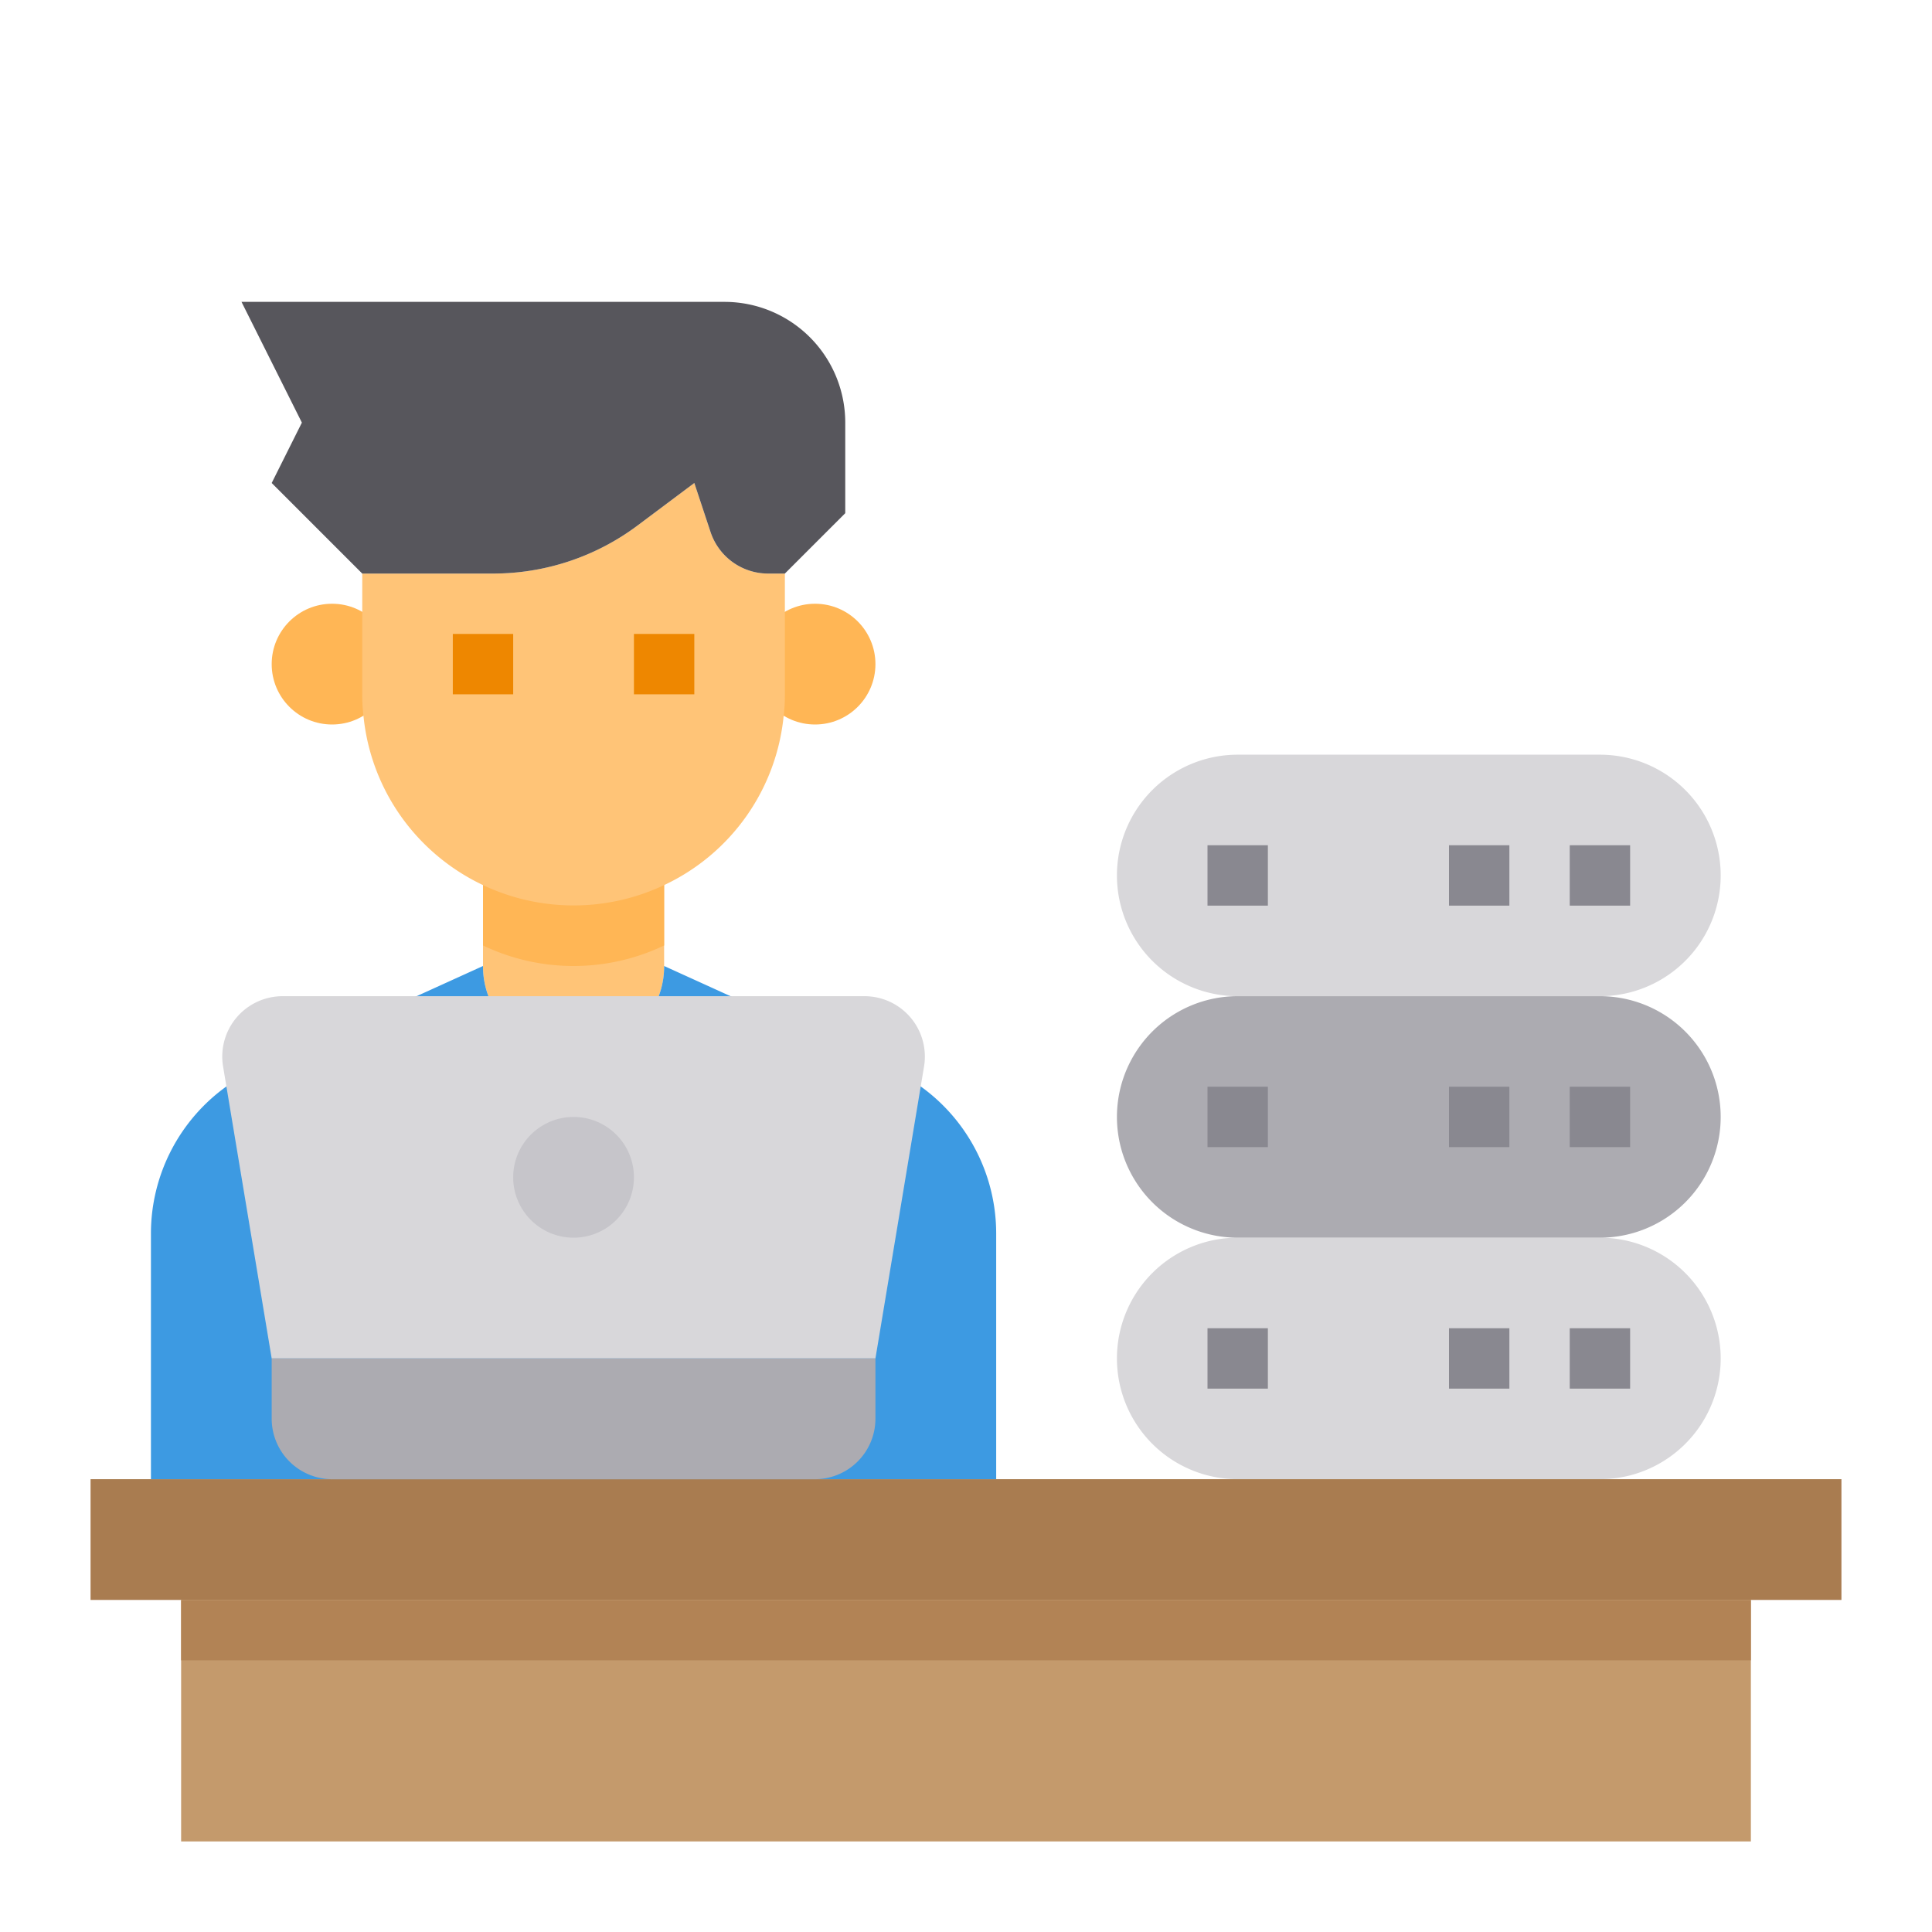 <svg height="512" viewBox="0 0 64 64" width="512" xmlns="http://www.w3.org/2000/svg"><g id="Admin-Router-Network-Technology-Configuration"><path d="m41 49a4 4 0 1 1 0-8h12a4 4 0 1 1 0 8z" fill="#d8d7da"/><path d="m41 33a4 4 0 1 1 0-8h12a4 4 0 1 1 0 8z" fill="#d8d7da"/><path d="m41 41a4 4 0 1 1 0-8h12a4 4 0 1 1 0 8z" fill="#acabb1"/><path d="m61 49v4h-3-52-3v-4h2 6 16 6 8 12z" fill="#a97c50"/><path d="m6 53h52v8h-52z" fill="#c49a6c"/><circle cx="11" cy="22" fill="#ffb655" r="2"/><circle cx="27" cy="22" fill="#ffb655" r="2"/><path d="m22 29v3a2.772 2.772 0 0 1 -.18 1 2.988 2.988 0 0 1 -5.64 0 2.772 2.772 0 0 1 -.18-1v-3z" fill="#ffc477"/><path d="m33 40.87v8.13h-28v-8.13a6 6 0 0 1 2.5-4.88 6.445 6.445 0 0 1 1.02-.59l5.28-2.4 2.2-1a2.772 2.772 0 0 0 .18 1 2.988 2.988 0 0 0 5.64 0 2.772 2.772 0 0 0 .18-1l2.2 1 5.28 2.4a6.445 6.445 0 0 1 1.02.59 6 6 0 0 1 2.5 4.88z" fill="#3d9ae2"/><path d="m30.61 35.33-.11.66-1.5 9.01h-20l-1.5-9.01-.11-.66a2 2 0 0 1 1.97-2.33h19.28a2 2 0 0 1 1.97 2.33z" fill="#d8d7da"/><path d="m29 45v2a2.006 2.006 0 0 1 -2 2h-16a2.006 2.006 0 0 1 -2-2v-2z" fill="#acabb1"/><circle cx="19" cy="39" fill="#c6c5ca" r="2"/><path d="m22 29v2.32a6.958 6.958 0 0 1 -6 0v-2.32z" fill="#ffb655"/><path d="m26 20.27v2.73a5.529 5.529 0 0 1 -.04.71 6.937 6.937 0 0 1 -3.96 5.61 7.017 7.017 0 0 1 -7.95-1.37 6.938 6.938 0 0 1 -2.01-4.24 5.529 5.529 0 0 1 -.04-.71v-4h4.33a7.982 7.982 0 0 0 4.8-1.6l1.87-1.4.54 1.63a2.009 2.009 0 0 0 1.9 1.37h.56z" fill="#ffc477"/><path d="m28 14v3l-2 2h-.56a2.009 2.009 0 0 1 -1.9-1.37l-.54-1.63-1.87 1.4a7.982 7.982 0 0 1 -4.8 1.6h-4.33l-3-3 1-2-2-4h16a4 4 0 0 1 4 4z" fill="#57565c"/><path d="m6 53h52v2h-52z" fill="#b28355"/><path d="m15 21h2v2h-2z" fill="#ee8700"/><path d="m21 21h2v2h-2z" fill="#ee8700"/><g fill="#898890"><path d="m52 44h2v2h-2z"/><path d="m48 44h2v2h-2z"/><path d="m40 44h2v2h-2z"/><path d="m52 36h2v2h-2z"/><path d="m48 36h2v2h-2z"/><path d="m40 36h2v2h-2z"/><path d="m52 28h2v2h-2z"/><path d="m48 28h2v2h-2z"/><path d="m40 28h2v2h-2z"/></g></g></svg>